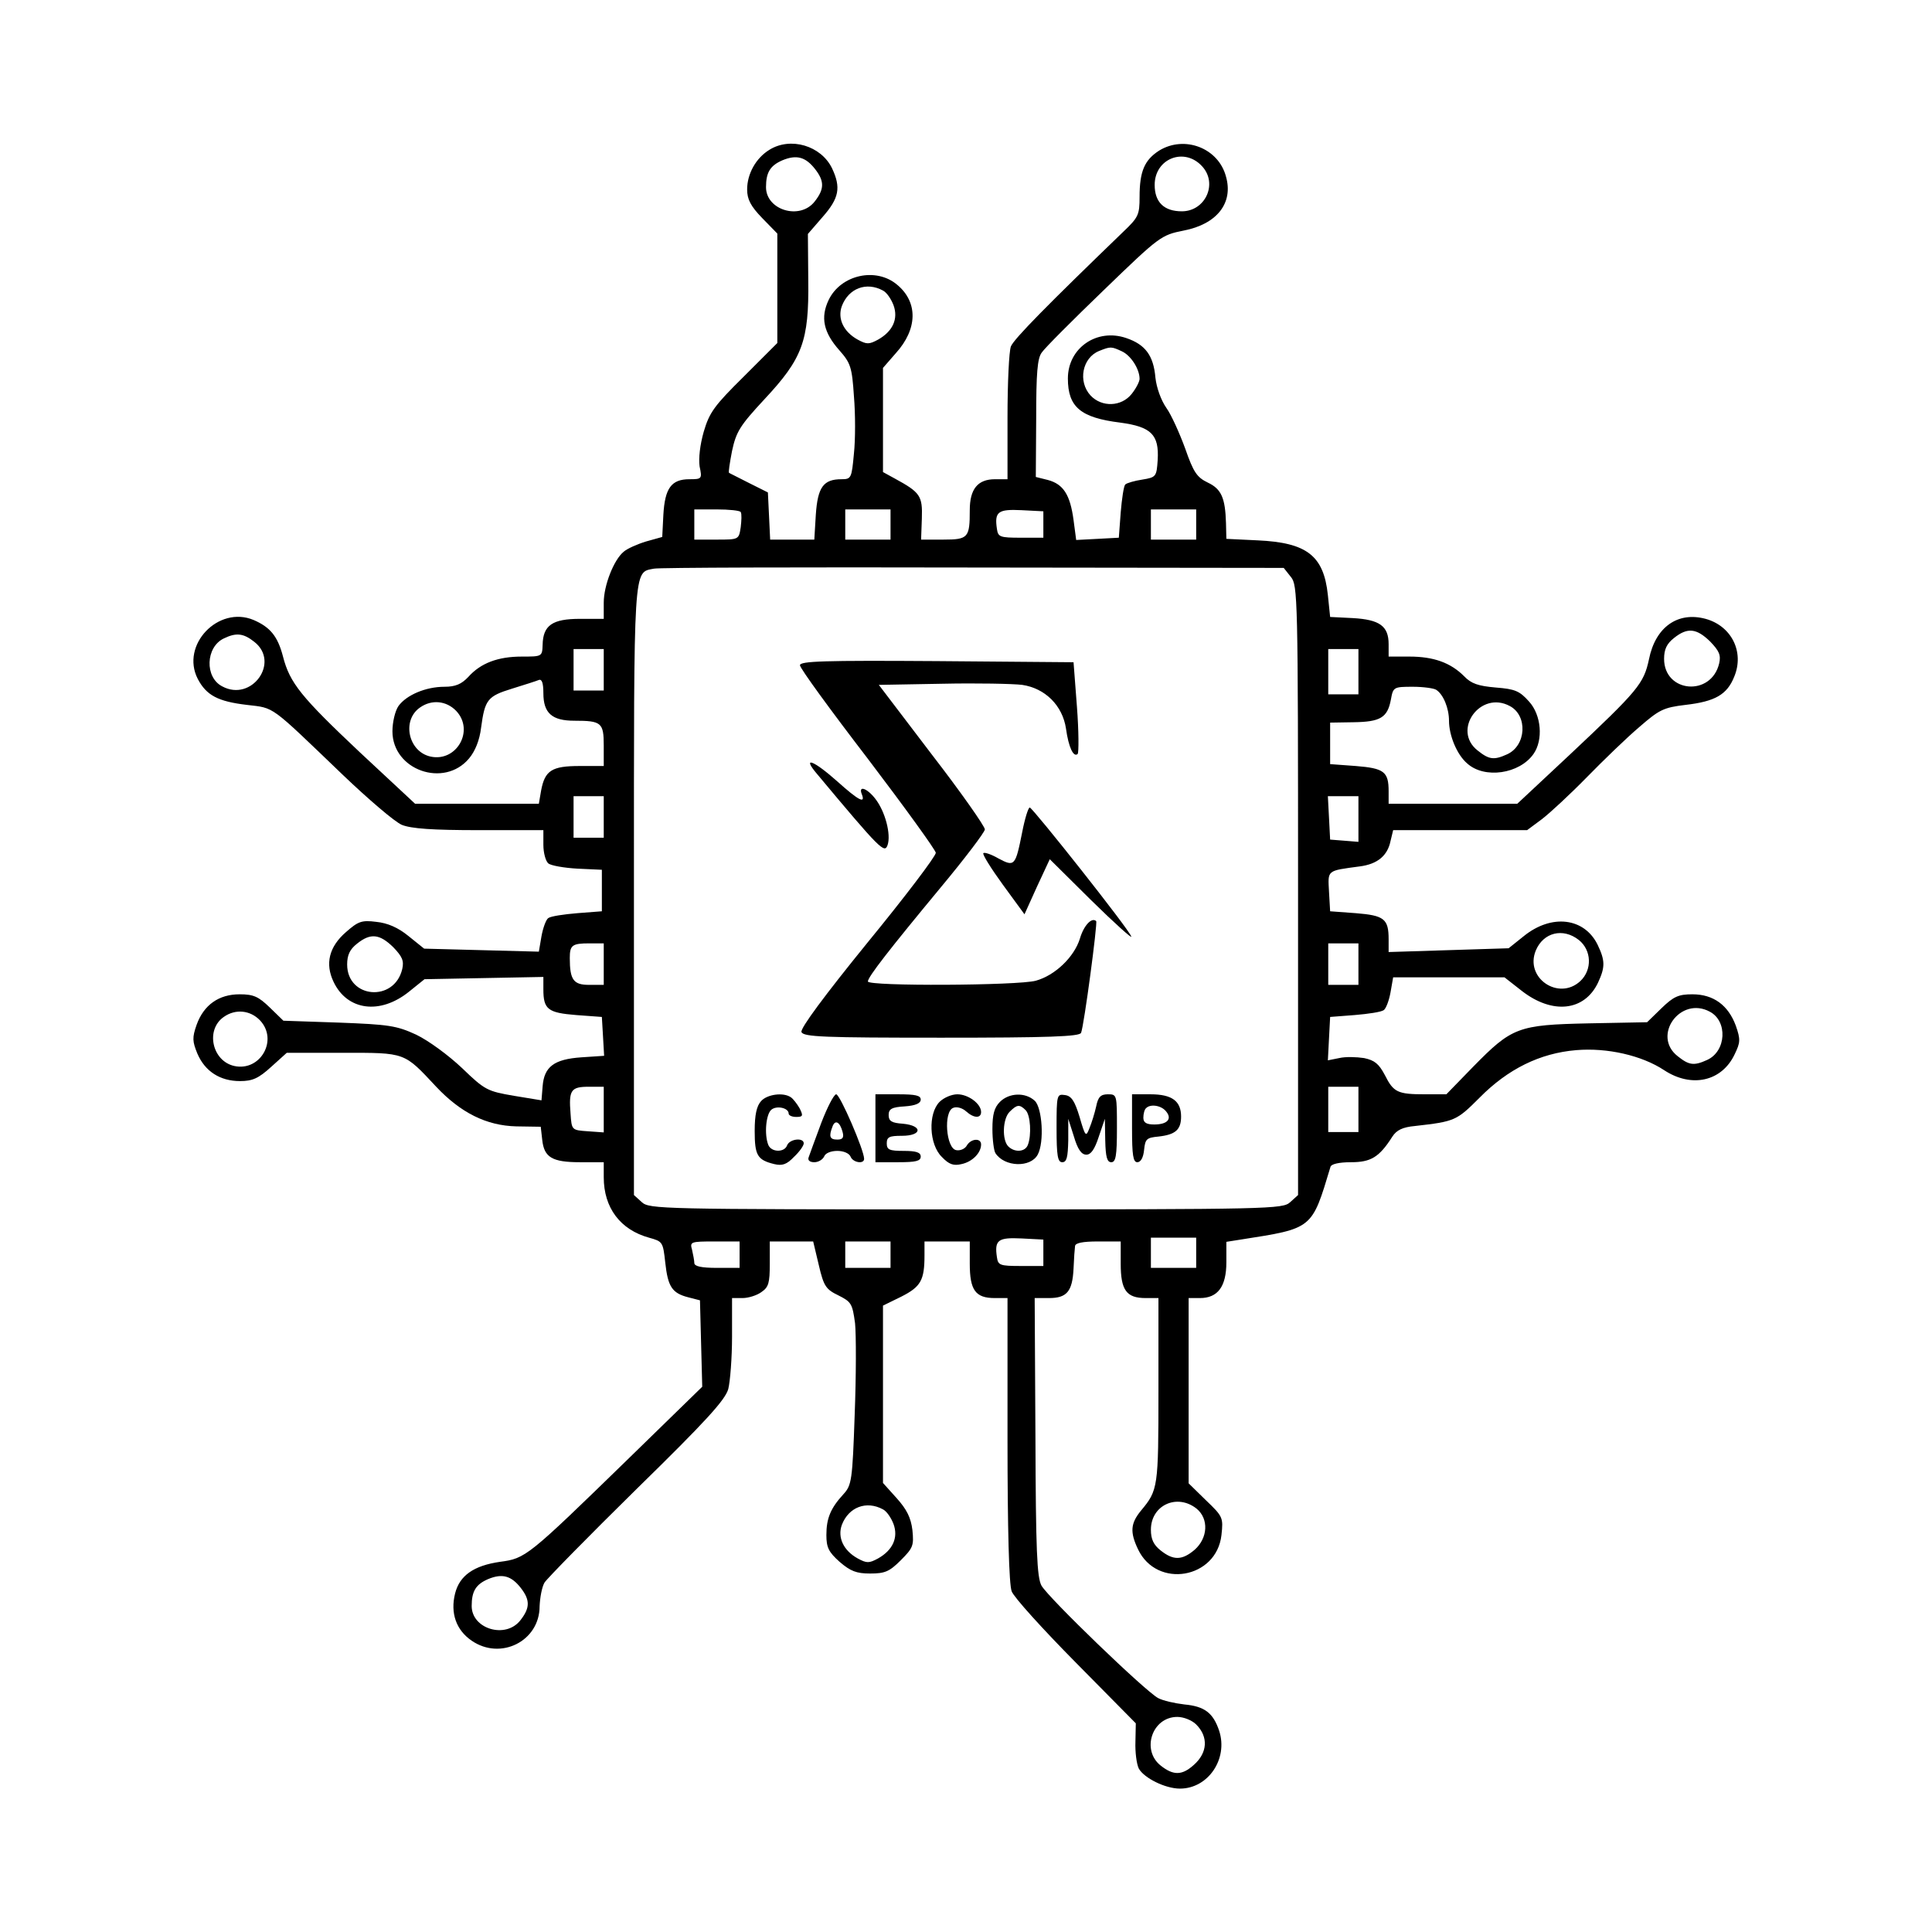 <?xml version="1.0" standalone="no"?>
<!DOCTYPE svg PUBLIC "-//W3C//DTD SVG 20010904//EN"
 "http://www.w3.org/TR/2001/REC-SVG-20010904/DTD/svg10.dtd">
<svg version="1.0" xmlns="http://www.w3.org/2000/svg"
 width="512pt" height="512pt" viewBox="0 0 512 512"
 preserveAspectRatio="xMidYMid meet">

<g transform="translate(0,512) scale(0.1,-0.1)"
fill="#000000" stroke="none">
<path d="M2039 4723 c-36 -22 -59 -64 -59 -105 0 -26 9 -44 40 -76 l40 -41 0
-145 0 -145 -89 -89 c-78 -77 -91 -95 -106 -146 -10 -35 -14 -71 -11 -92 7
-33 6 -34 -27 -34 -48 0 -65 -24 -69 -94 l-3 -59 -43 -12 c-23 -7 -50 -19 -59
-27 -26 -21 -53 -89 -53 -135 l0 -43 -63 0 c-73 0 -98 -17 -99 -69 -1 -31 -2
-31 -55 -31 -63 0 -109 -17 -142 -54 -18 -19 -34 -26 -63 -26 -50 0 -101 -22
-122 -51 -9 -13 -16 -43 -16 -67 0 -103 137 -151 203 -72 16 19 28 48 32 82
10 74 17 83 82 103 32 10 64 20 71 23 8 3 12 -8 12 -35 0 -53 23 -73 82 -73
72 0 78 -5 78 -66 l0 -54 -64 0 c-74 0 -92 -12 -102 -65 l-6 -35 -164 0 -164
0 -146 136 c-156 147 -186 184 -204 254 -14 54 -34 78 -78 97 -93 39 -194 -66
-148 -156 23 -44 54 -60 130 -69 75 -9 59 2 254 -185 68 -65 138 -125 157
-133 25 -10 80 -14 205 -14 l170 0 0 -39 c0 -21 6 -43 13 -49 7 -6 42 -12 77
-14 l65 -3 0 -55 0 -55 -65 -5 c-36 -3 -70 -8 -77 -13 -6 -4 -14 -26 -18 -48
l-7 -41 -152 4 -152 4 -41 33 c-28 23 -56 35 -86 38 -39 5 -48 1 -80 -27 -45
-39 -56 -84 -33 -132 36 -76 123 -88 200 -26 l41 33 157 3 158 3 0 -33 c0 -53
12 -62 87 -68 l68 -5 3 -51 3 -52 -60 -4 c-73 -5 -99 -25 -103 -77 l-3 -37
-73 12 c-70 12 -77 15 -137 73 -37 35 -89 73 -122 89 -52 24 -73 27 -205 32
l-147 5 -36 35 c-30 29 -43 35 -80 35 -55 0 -95 -28 -114 -81 -12 -34 -11 -44
2 -76 20 -47 60 -73 113 -73 33 0 49 7 83 38 l41 37 149 0 c167 0 161 2 247
-90 65 -69 133 -103 212 -105 l65 -1 4 -35 c5 -46 26 -59 100 -59 l63 0 0 -40
c0 -81 44 -139 120 -160 36 -10 37 -11 43 -66 7 -64 18 -81 61 -92 l31 -8 3
-115 3 -114 -198 -193 c-265 -258 -270 -262 -338 -271 -69 -10 -107 -36 -119
-84 -13 -52 3 -97 44 -125 77 -53 180 -1 180 91 1 23 6 51 13 63 7 11 117 123
244 248 183 179 235 236 243 265 5 20 10 82 10 139 l0 102 28 0 c15 0 38 7 50
16 19 13 22 24 22 75 l0 59 58 0 57 0 15 -63 c13 -56 19 -64 52 -80 34 -17 37
-22 44 -74 3 -30 3 -139 -1 -242 -6 -175 -8 -187 -30 -211 -34 -37 -45 -64
-45 -108 0 -33 6 -45 35 -71 29 -25 45 -31 81 -31 39 0 51 5 81 35 33 33 35
39 31 80 -4 33 -15 55 -42 85 l-36 40 0 235 0 235 49 24 c51 26 61 43 61 109
l0 37 60 0 60 0 0 -59 c0 -70 15 -91 66 -91 l34 0 0 -374 c0 -239 4 -385 11
-403 5 -15 82 -100 170 -189 l159 -161 -1 -49 c-1 -27 3 -59 9 -71 14 -25 70
-53 109 -53 75 0 128 79 104 153 -16 48 -39 65 -92 70 -26 3 -57 10 -70 17
-35 19 -291 266 -309 298 -12 22 -15 94 -16 395 l-2 367 38 0 c47 0 62 17 65
78 1 26 3 53 4 60 1 8 20 12 61 12 l60 0 0 -59 c0 -70 15 -91 66 -91 l34 0 0
-246 c0 -256 -1 -263 -46 -317 -28 -34 -30 -57 -8 -103 50 -105 208 -78 221
38 5 46 4 49 -41 92 l-46 45 0 246 0 245 30 0 c47 0 70 30 70 95 l0 54 38 6
c192 30 188 27 238 193 2 7 22 12 54 12 53 0 75 13 110 68 11 17 27 25 60 28
106 12 110 14 171 75 75 76 160 118 256 126 82 7 174 -14 233 -53 73 -48 153
-30 187 42 15 31 16 39 3 76 -20 54 -59 83 -115 83 -37 0 -50 -6 -82 -37 l-38
-37 -155 -3 c-187 -4 -203 -10 -306 -115 l-71 -73 -56 0 c-73 0 -84 5 -107 51
-16 30 -27 39 -55 45 -20 3 -49 4 -66 0 l-30 -6 3 58 3 57 65 5 c36 3 70 8 77
13 6 4 14 25 18 47 l7 40 147 0 148 0 46 -36 c81 -63 166 -54 202 22 19 41 19
58 -1 100 -35 72 -122 83 -196 23 l-40 -32 -159 -5 -159 -5 0 34 c0 54 -12 63
-87 69 l-68 5 -3 52 c-3 58 -7 55 82 67 46 6 73 28 81 67 l7 29 177 0 178 0
39 29 c21 16 75 66 119 111 44 45 106 105 139 133 53 46 64 52 123 59 78 9
110 27 129 75 27 65 -7 134 -76 153 -74 20 -133 -22 -150 -107 -14 -65 -28
-82 -211 -254 l-138 -129 -170 0 -171 0 0 33 c0 52 -12 61 -87 67 l-68 5 0 55
0 55 62 1 c71 1 90 12 99 60 6 33 7 34 58 34 28 0 56 -4 62 -8 19 -12 34 -49
34 -82 0 -39 21 -90 48 -113 46 -42 139 -28 176 25 26 37 21 103 -12 139 -25
28 -37 33 -88 37 -46 4 -65 10 -84 30 -36 36 -81 52 -145 52 l-55 0 0 33 c0
48 -24 65 -95 69 l-60 3 -6 58 c-11 105 -56 139 -186 145 l-83 4 -1 42 c-2 66
-12 90 -48 107 -29 14 -38 27 -60 90 -15 41 -37 90 -50 108 -14 20 -26 53 -29
80 -5 59 -27 88 -77 105 -78 27 -155 -26 -155 -107 0 -76 34 -104 139 -117 82
-11 103 -32 99 -99 -3 -44 -4 -46 -41 -52 -20 -3 -41 -9 -45 -13 -4 -4 -9 -38
-12 -74 l-5 -67 -56 -3 -57 -3 -7 53 c-9 67 -27 95 -68 106 l-32 8 1 155 c0
119 3 160 15 175 7 11 82 86 165 166 147 142 151 145 211 157 88 17 132 73
112 143 -20 76 -110 110 -177 69 -39 -25 -52 -55 -52 -123 0 -47 -3 -54 -43
-92 -199 -192 -290 -284 -298 -304 -5 -13 -9 -97 -9 -188 l0 -164 -33 0 c-46
0 -67 -26 -67 -82 0 -73 -4 -78 -70 -78 l-59 0 2 56 c2 60 -4 69 -72 106 l-31
17 0 138 0 138 34 39 c58 64 59 135 4 181 -56 48 -150 27 -182 -40 -22 -46
-14 -86 29 -134 29 -33 33 -44 38 -121 4 -47 4 -115 0 -152 -6 -65 -7 -68 -33
-68 -48 0 -63 -21 -68 -94 l-4 -66 -59 0 -58 0 -3 63 -3 62 -50 25 c-27 14
-52 26 -53 27 -2 1 2 27 8 58 11 51 21 67 85 136 102 109 119 155 117 316 l-1
123 39 45 c44 50 49 78 25 129 -29 60 -110 84 -166 49z m121 -51 c25 -32 25
-53 -1 -86 -39 -50 -129 -23 -129 38 0 39 11 57 43 71 38 16 62 9 87 -23z
m1026 7 c42 -46 8 -119 -54 -119 -47 0 -72 24 -72 70 0 70 79 101 126 49z
m-846 -329 c10 -5 22 -23 28 -39 13 -36 -2 -69 -41 -91 -24 -13 -30 -13 -54 0
-38 21 -54 56 -42 89 18 47 65 65 109 41z m633 -161 c24 -11 47 -47 47 -73 0
-7 -9 -25 -21 -40 -27 -34 -79 -36 -109 -4 -34 37 -22 100 23 118 30 12 32 12
60 -1z m-1010 -426 c3 -5 2 -23 0 -40 -5 -33 -5 -33 -64 -33 l-59 0 0 40 0 40
59 0 c33 0 62 -3 64 -7z m397 -33 l0 -40 -60 0 -60 0 0 40 0 40 60 0 60 0 0
-40z m405 0 l0 -35 -60 0 c-55 0 -60 2 -63 23 -7 46 3 53 65 50 l58 -3 0 -35z
m405 0 l0 -40 -60 0 -60 0 0 40 0 40 60 0 60 0 0 -40z m251 -139 c18 -22 19
-51 19 -831 l0 -807 -21 -19 c-20 -18 -49 -19 -859 -19 -810 0 -839 1 -859 19
l-21 19 0 806 c0 873 -2 843 53 854 12 3 393 4 845 3 l824 -1 19 -24z m1111
-171 c24 -25 29 -36 24 -58 -21 -89 -146 -78 -146 12 0 25 7 40 26 55 36 29
60 26 96 -9z m-3858 -1 c69 -54 -7 -160 -85 -118 -47 24 -44 104 4 127 33 16
52 14 81 -9z m926 -74 l0 -55 -40 0 -40 0 0 55 0 55 40 0 40 0 0 -55z m2000
-5 l0 -60 -40 0 -40 0 0 60 0 60 40 0 40 0 0 -60z m-2391 -104 c49 -52 1 -136
-68 -121 -59 13 -77 96 -28 130 31 22 70 18 96 -9z m2792 13 c48 -25 44 -105
-7 -128 -35 -16 -48 -14 -78 10 -69 54 7 160 85 118z m-2401 -294 l0 -55 -40
0 -40 0 0 55 0 55 40 0 40 0 0 -55z m2000 -6 l0 -60 -37 3 -38 3 -3 58 -3 57
41 0 40 0 0 -61z m584 -320 c34 -27 36 -79 4 -109 -57 -53 -148 8 -118 81 20
48 72 61 114 28z m-3142 -19 c24 -25 29 -36 24 -58 -21 -89 -146 -78 -146 12
0 25 7 40 26 55 36 29 60 26 96 -9z m558 -45 l0 -55 -39 0 c-41 0 -51 13 -51
71 0 34 6 39 52 39 l38 0 0 -55z m2000 0 l0 -55 -40 0 -40 0 0 55 0 55 40 0
40 0 0 -55z m931 -126 c48 -25 44 -105 -7 -128 -35 -16 -48 -14 -78 10 -69 54
7 160 85 118z m-3842 -23 c49 -52 1 -136 -68 -121 -59 13 -77 96 -28 130 31
22 70 18 96 -9z m911 -237 l0 -60 -42 3 c-43 3 -43 3 -46 47 -5 62 1 71 48 71
l40 0 0 -61z m2000 1 l0 -60 -40 0 -40 0 0 60 0 60 40 0 40 0 0 -60z m-835
-380 l0 -35 -60 0 c-55 0 -60 2 -63 23 -7 46 3 53 65 50 l58 -3 0 -35z m405 0
l0 -40 -60 0 -60 0 0 40 0 40 60 0 60 0 0 -40z m-1210 -5 l0 -35 -60 0 c-41 0
-60 4 -60 13 0 6 -3 22 -6 35 -6 21 -4 22 60 22 l66 0 0 -35z m400 0 l0 -35
-60 0 -60 0 0 35 0 35 60 0 60 0 0 -35z m811 -673 c33 -27 30 -78 -5 -109 -33
-28 -56 -29 -90 -2 -19 15 -26 30 -26 55 0 65 69 97 121 56z m-831 -2 c10 -5
22 -23 28 -39 13 -36 -2 -69 -41 -91 -24 -13 -30 -13 -54 0 -38 21 -54 56 -42
89 18 47 65 65 109 41z m-960 -208 c25 -32 25 -53 -1 -86 -39 -50 -129 -23
-129 38 0 39 11 57 43 71 38 16 62 9 87 -23z m1790 -362 c33 -33 30 -75 -6
-107 -31 -28 -54 -29 -88 -2 -52 41 -23 129 44 129 17 0 39 -9 50 -20z"/>
<path d="M2120 3357 c0 -8 81 -119 180 -248 98 -129 179 -241 180 -249 0 -9
-81 -116 -181 -238 -113 -139 -179 -228 -175 -237 5 -13 60 -15 371 -15 283 0
367 3 370 13 8 20 44 291 40 296 -12 11 -33 -12 -43 -46 -15 -49 -66 -98 -117
-112 -47 -13 -445 -15 -445 -2 0 12 57 85 192 248 65 78 118 148 118 155 0 8
-63 98 -141 199 l-140 184 168 3 c92 2 188 0 212 -3 61 -9 107 -55 116 -116 7
-50 20 -77 31 -67 3 4 3 60 -2 125 l-9 118 -362 3 c-301 2 -363 0 -363 -11z"/>
<path d="M2166 3068 c167 -200 178 -210 186 -188 10 28 -6 90 -33 124 -22 28
-45 35 -35 11 10 -26 -8 -17 -66 35 -63 56 -94 67 -52 18z"/>
<path d="M2709 2915 c-18 -90 -20 -93 -63 -70 -19 11 -37 17 -40 14 -3 -3 20
-40 52 -84 l57 -78 33 73 34 73 110 -109 c61 -60 109 -103 106 -96 -4 17 -261
341 -269 342 -4 0 -13 -29 -20 -65z"/>
<path d="M2017 2202 c-12 -13 -17 -37 -17 -79 0 -65 7 -77 52 -88 21 -5 33 -1
52 19 15 14 26 30 26 36 0 16 -37 12 -44 -5 -7 -20 -42 -19 -50 1 -11 28 -6
81 8 93 14 12 46 5 46 -10 0 -5 9 -9 20 -9 18 0 19 3 9 23 -7 12 -17 25 -23
29 -20 14 -63 8 -79 -10z"/>
<path d="M2176 2143 c-16 -43 -31 -84 -33 -90 -3 -8 3 -13 15 -13 11 0 22 7
26 15 3 9 18 15 35 15 16 0 31 -6 35 -15 6 -16 36 -21 36 -6 0 23 -64 171 -74
171 -6 0 -24 -35 -40 -77z m57 -23 c4 -15 0 -20 -14 -20 -20 0 -23 8 -13 34 7
20 20 13 27 -14z"/>
<path d="M2320 2130 l0 -90 60 0 c47 0 60 3 60 15 0 11 -12 15 -45 15 -38 0
-45 3 -45 20 0 17 7 20 40 20 54 0 56 27 3 32 -30 2 -38 7 -38 23 0 16 8 21
43 23 28 2 42 8 42 18 0 11 -14 14 -60 14 l-60 0 0 -90z"/>
<path d="M2490 2200 c-31 -31 -28 -113 6 -146 19 -20 31 -24 52 -19 29 6 52
30 52 52 0 18 -27 16 -38 -3 -5 -9 -18 -14 -28 -12 -27 5 -34 102 -8 112 9 4
24 0 34 -9 21 -19 40 -19 40 -2 0 22 -34 47 -63 47 -15 0 -36 -9 -47 -20z"/>
<path d="M2650 2200 c-15 -15 -20 -33 -20 -72 0 -29 4 -58 8 -64 24 -37 93
-39 112 -4 18 33 12 125 -8 143 -25 23 -68 21 -92 -3z m68 -22 c13 -13 16 -66
6 -92 -7 -19 -35 -21 -52 -4 -17 17 -15 74 4 92 19 19 26 20 42 4z"/>
<path d="M2800 2131 c0 -74 3 -91 15 -91 12 0 15 13 16 58 l0 57 15 -47 c10
-34 20 -48 33 -48 12 0 22 14 33 48 l16 47 1 -57 c1 -45 5 -58 16 -58 12 0 15
17 15 90 0 89 0 90 -24 90 -19 0 -26 -7 -31 -32 -4 -18 -12 -44 -18 -58 -9
-24 -11 -22 -26 30 -13 43 -22 56 -39 58 -21 3 -22 1 -22 -87z"/>
<path d="M3000 2130 c0 -72 3 -90 14 -90 9 0 16 12 18 33 3 29 7 32 38 35 45
5 60 18 60 53 0 41 -24 59 -81 59 l-49 0 0 -90z m90 45 c17 -20 4 -35 -31 -35
-21 0 -29 5 -29 18 0 10 3 22 7 25 11 12 40 8 53 -8z"/>
</g>
</svg>
